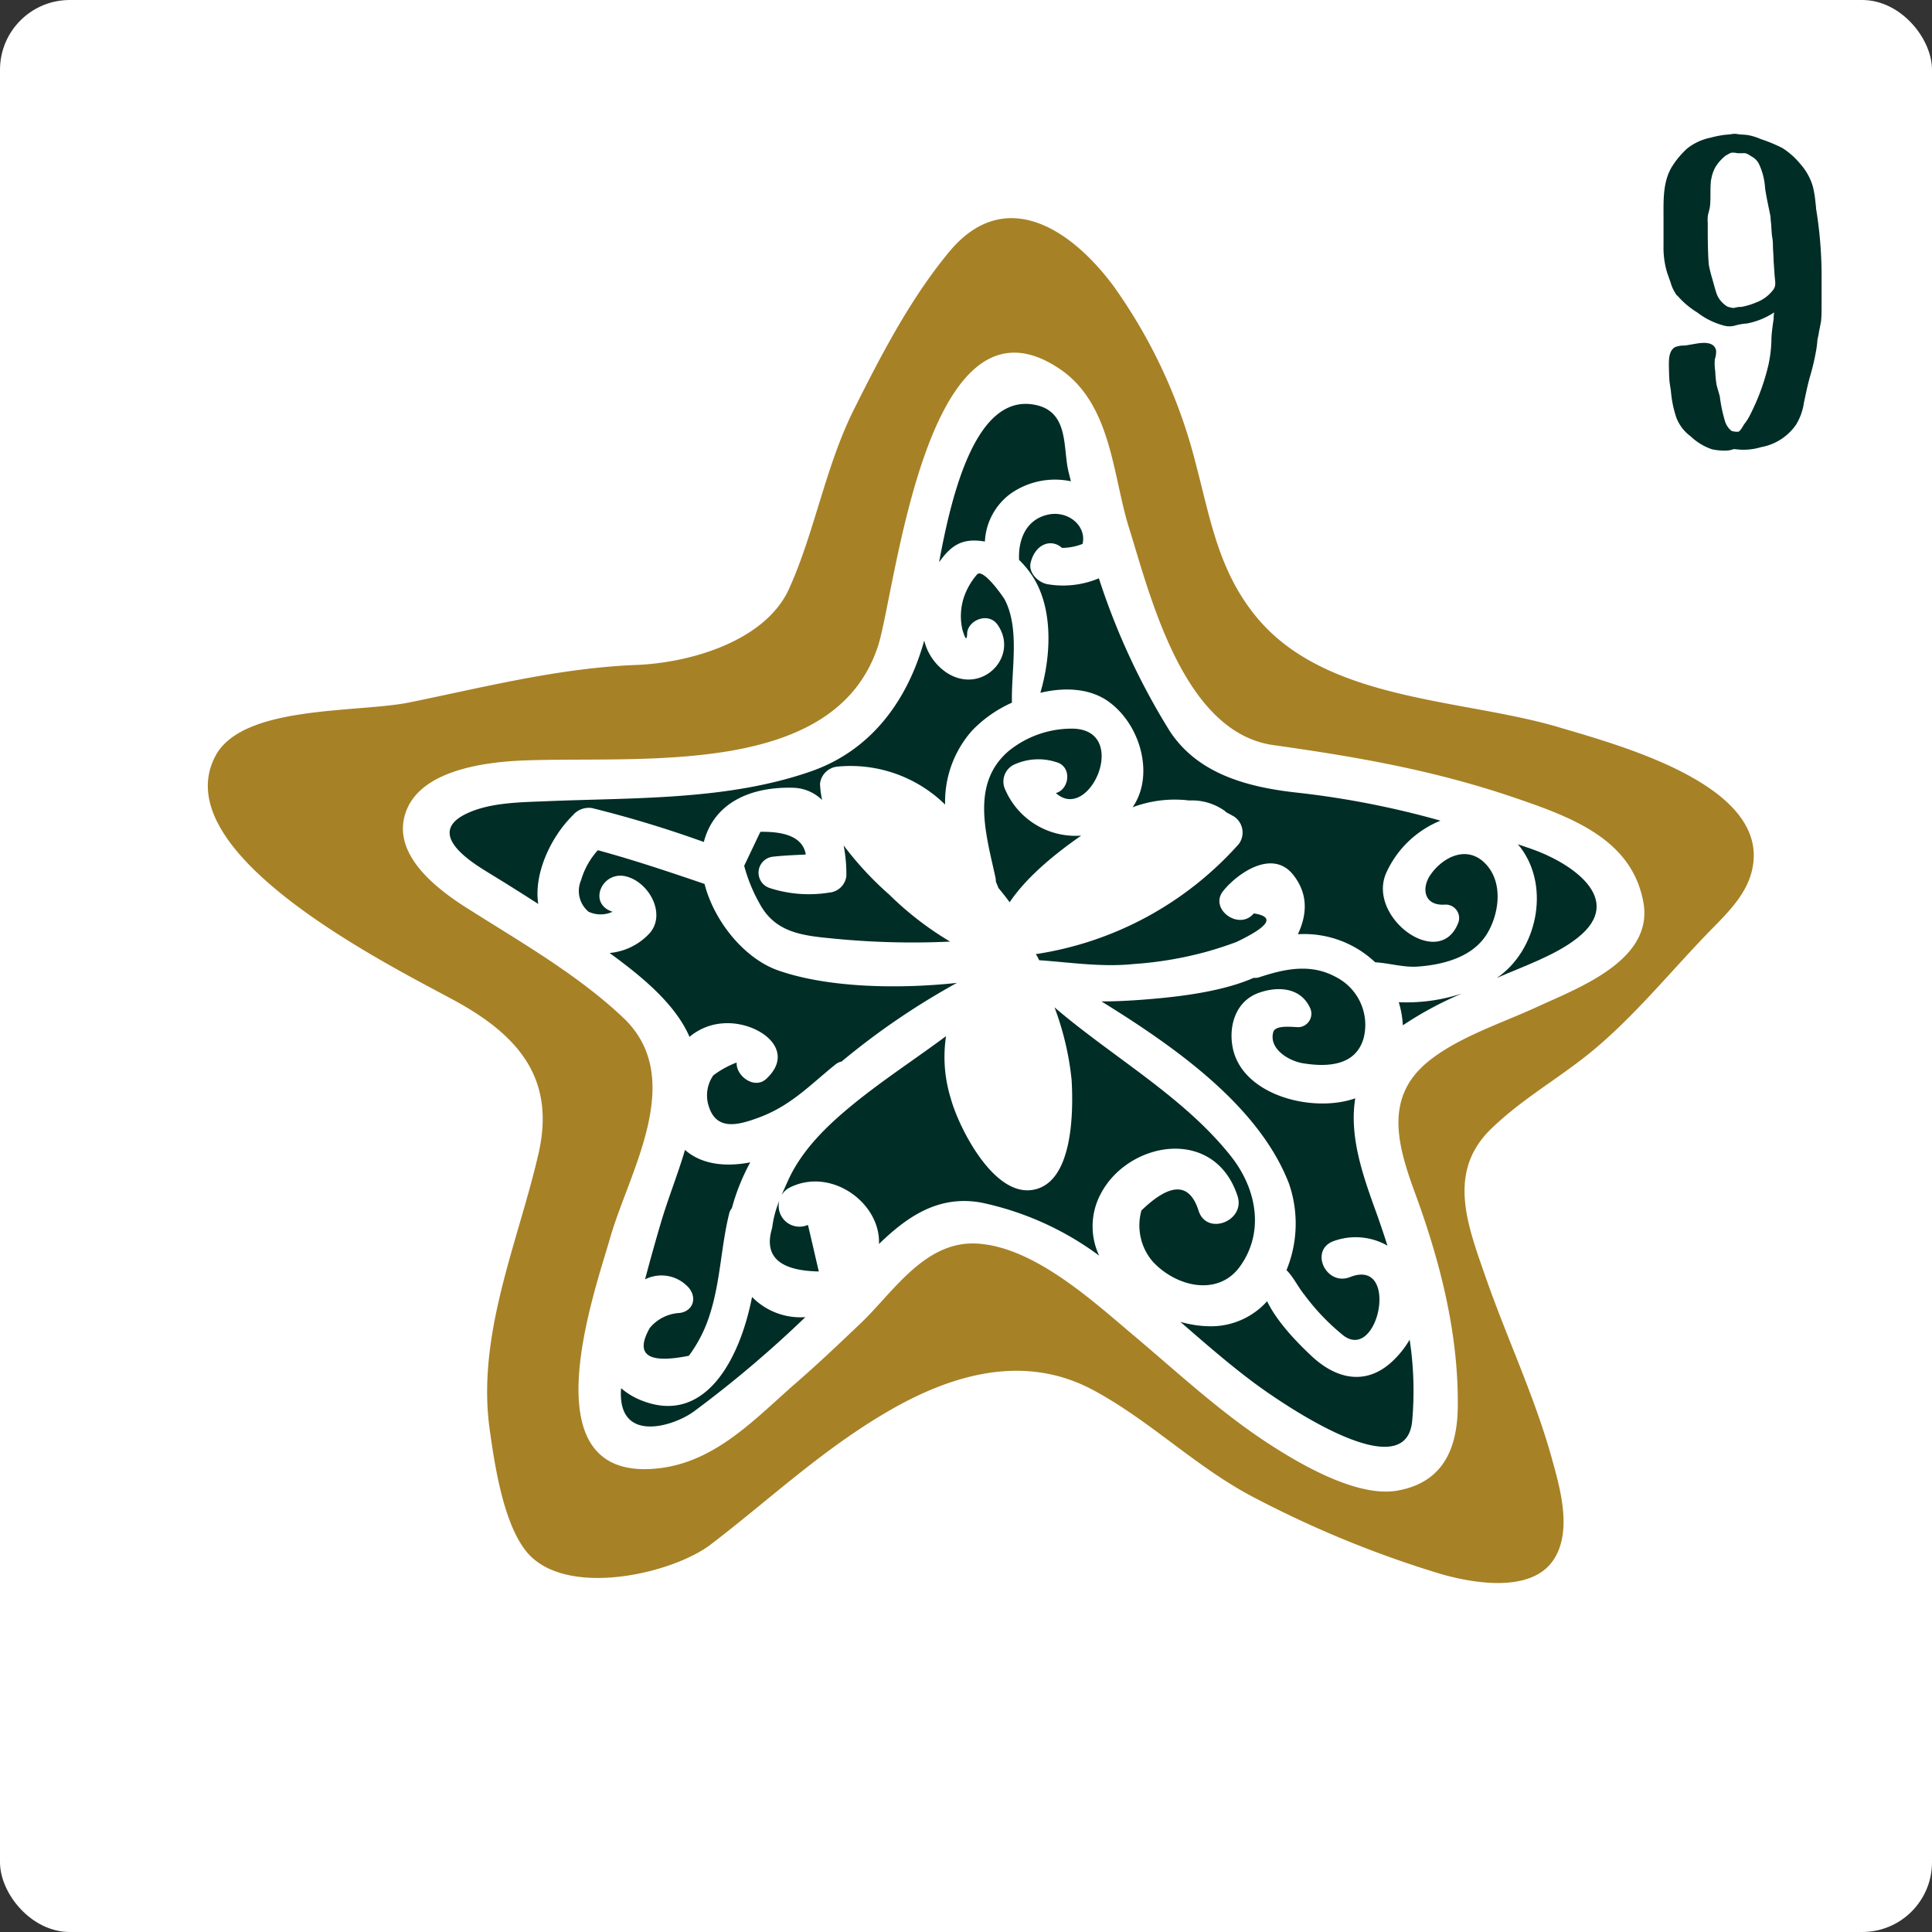 <svg xmlns="http://www.w3.org/2000/svg" viewBox="0 0 270 270"><rect x="0" y="0" width="270" height="270" fill="#333333" stroke="none"/><defs><style>.cls-1{fill:#fff;}.cls-2{fill:#002d26;}.cls-3{fill:#a78126;}</style></defs><g id="Capa_2" data-name="Capa 2"><g id="Home"><rect class="cls-1" width="270" height="270" rx="9.75"/><path class="cls-2" d="M242.65,18.71c.57.12,1.17.08,1.74.19a8.32,8.32,0,0,1,1.69.54,21.48,21.48,0,0,1,3,1.24A10.56,10.56,0,0,1,251.67,23a8.11,8.11,0,0,1,1.66,3,14.08,14.08,0,0,1,.35,1.94l.11,1,0,.16a58.48,58.48,0,0,1,.78,9l0,4.57c0,.75,0,1.51-.08,2.26l-.29,1.49v-.13c0,.49-.22,1-.23,1.45a13.45,13.45,0,0,1-.22,1.55,31.87,31.87,0,0,1-.84,3.47c-.32,1.18-.57,2.38-.82,3.58A8,8,0,0,1,251,59.35a7.56,7.56,0,0,1-4.89,3.14,8.42,8.42,0,0,1-3.45.3c-.18,0-.27-.06-.44,0l-.42.12a4.25,4.25,0,0,1-.87.06,7.83,7.83,0,0,1-1.67-.18,8.06,8.06,0,0,1-3-1.82,5.82,5.82,0,0,1-2-2.64,15.69,15.69,0,0,1-.74-3.59c-.06-.54-.18-1.07-.22-1.62s-.05-1.21-.07-1.81c0-.93-.07-2.23.84-2.79a3.54,3.54,0,0,1,1.41-.23L237.2,48c.93-.14,2.39-.24,2.63,1a3.41,3.41,0,0,1-.18,1.22,7.19,7.19,0,0,0,.06,1.67,15.78,15.78,0,0,0,.17,1.82c.13.58.33,1.14.47,1.72a20.51,20.51,0,0,0,.76,3.56,2.86,2.86,0,0,0,.86,1.22,2.38,2.38,0,0,0,1,.12c.4-.26.6-.84.9-1.2a7.63,7.63,0,0,0,.78-1.29,30.56,30.56,0,0,0,2.51-6.93,18.15,18.15,0,0,0,.4-3.45c0-.66.1-1.31.18-2l.13-.9a3.33,3.33,0,0,0,0-.37l.07-.53a10.4,10.4,0,0,1-3.81,1.55,7.66,7.66,0,0,0-1.52.25,3,3,0,0,1-1.84,0,10.43,10.43,0,0,1-3.57-1.79,11.81,11.81,0,0,1-2.88-2.47l.09.13c-.07,0-.23-.29-.26-.34a5.22,5.22,0,0,1-.67-1.48L233,38.15a12.07,12.07,0,0,1-.52-3.82V30.39c0-2.35-.11-4.89,1.12-7a12,12,0,0,1,2.21-2.66,7.87,7.87,0,0,1,3.28-1.5,15.27,15.27,0,0,1,1.88-.38l.87-.08a2.81,2.81,0,0,1,.82-.06Zm-.7,2.63a3.62,3.62,0,0,0-.77.43l.19-.18a6.16,6.16,0,0,0-1.67,1.82,5.53,5.53,0,0,0-.46,1.19l-.15.71,0,.15c-.1,1.1,0,2.21-.11,3.3-.05.51-.25,1-.32,1.5a7.24,7.24,0,0,0,0,.94c0,1.95,0,3.86.14,5.76a19.33,19.33,0,0,0,.52,2.09c.18.65.35,1.31.58,2a3.39,3.39,0,0,0,.82,1.26,3.69,3.69,0,0,0,.66.52A2.94,2.94,0,0,0,242,43c.25.1.66-.06.94-.09s.45,0,.67-.07a9.51,9.51,0,0,0,1.81-.57,5.32,5.32,0,0,0,2.43-1.82c.36-.6.25-.88.15-2l-.14-2.06c0-.68-.08-1.36-.09-2a6.85,6.85,0,0,0-.06-1l-.05-.29c-.08-.61-.1-1.22-.14-1.84a8.16,8.16,0,0,1-.09-1.1v.09c-.26-1.33-.58-2.67-.76-4a9.1,9.1,0,0,0-.85-3.33,2.37,2.37,0,0,0-.94-1c-.38-.21-.75-.54-1.18-.52a7.34,7.34,0,0,1-.94,0A2.38,2.38,0,0,0,242,21.34Z"/><path class="cls-3" d="M217.73,101.6c-13.57-4-32.47-3.57-42.19-15.43-5.28-6.44-6.41-13.75-8.42-21.33A73.47,73.47,0,0,0,155.63,40c-6.07-8.2-15.33-14.06-23-4.78-5.44,6.57-9.52,14.46-13.29,22-4,8-5.48,17.15-9.08,25.09C107,89.49,96.7,92.62,88.91,92.93c-10.76.42-21.13,3.08-31.67,5.23-7.29,1.49-23.35.32-27.14,7.5-7.15,13.57,24,29.07,33.29,34.09,9.47,5.12,14.22,11.29,11.85,21.55-2.88,12.45-8.64,25.25-6.81,38.44.66,4.71,1.84,12.84,5,16.92,5.24,6.82,20.45,3.36,25.93-.84,8.26-6.32,15.52-13.23,24.84-18.64,8.51-4.93,18.77-8.19,28.6-2.9,8.15,4.38,14.63,11.05,22.91,15.23A147.92,147.92,0,0,0,201.47,220c4.7,1.33,12.66,2.62,15.69-2.09,2.58-4,.88-9.92-.34-14.28-2.39-8.55-6.24-16.66-9.17-25.06-2.54-7.29-5.44-14.63.57-20.65,4.34-4.25,9.3-7,13.91-10.72,6.3-5.1,11.65-11.84,17.3-17.58,2.27-2.3,4.61-4.74,5.38-7.84C247.78,109.86,226.44,104.19,217.73,101.6Zm-2.86,39.09c-5,2.31-11.18,4.27-15.4,7.76-6.08,5.06-4.12,11.73-1.67,18.41,3.49,9.51,6,19.47,5.93,29.45,0,5.91-1.9,10.83-8.41,12-5.5,1-13.35-3.53-17.76-6.38-6.92-4.46-12.83-10-19.07-15.25-5.77-4.86-14-12.46-22-12.89-7.28-.39-11.7,6.86-16.21,11.14-3,2.86-6,5.71-9.15,8.44-5.48,4.78-11,10.85-18.93,11.81-18.88,2.28-9-24.86-6.88-32.36C88,163.6,96,150.65,87.09,142.22c-6.55-6.19-14.76-10.8-22.37-15.66-4.61-3-10.22-7.79-7.85-13.47,2.31-5.51,11-6.62,16.47-6.82,16.45-.6,43.25,2.42,49.34-15.91,2.48-7.48,6.68-51.46,25.42-38.8,7.27,4.91,7.39,14.94,9.68,22.2,3,9.61,7.59,28.6,20.18,30.37,11.78,1.66,22.52,3.52,33.88,7.41,7.95,2.72,16.23,5.81,17.82,14.54C231.14,134.15,220.72,138,214.87,140.69Z"/><path class="cls-2" d="M173.28,177c3.4-4.69,2.45-10.73-1.25-15.41-6.59-8.33-16.54-13.85-24.66-20.81a40.36,40.36,0,0,1,2.39,10.14c.24,4.13.32,14.71-5.68,15.4-5.46.62-10.18-9-11.21-12.82a19.59,19.59,0,0,1-.66-8.7c-4.28,3.19-8.8,6.12-12.91,9.47-3.69,3-7.27,6.45-9.21,10.8-.28.63-.58,1.28-.86,1.94a2.89,2.89,0,0,1,1.2-1.08c5.78-2.84,12.65,2.21,12.41,7.92,3.82-3.7,8.21-6.88,14.27-5.79a42.16,42.16,0,0,1,16.5,7.42,9.62,9.62,0,0,1,.22-8.64c3.85-7.37,15.91-9.51,19.12.31,1.13,3.46-4.25,5.6-5.43,2.1q-1.87-6-8-.09a7.75,7.75,0,0,0,1.57,7.14C164.35,179.84,170.22,181.24,173.28,177Z"/><path class="cls-2" d="M105.1,181.25c-1.73,8.87-6.68,18.05-15.56,14.42A9.68,9.68,0,0,1,86.8,194c-.59,7.75,7.19,5.42,10.15,3.27a158.2,158.2,0,0,0,15.6-13.2A9.45,9.45,0,0,1,105.1,181.25Z"/><path class="cls-2" d="M96,179.7c1.43,1.31,1.11,3.46-1,3.79a5.8,5.8,0,0,0-4.19,2.09q-3.18,5.63,5.46,3.89a19.38,19.38,0,0,0,3-6c1.43-4.59,1.5-9.32,2.65-13.94a1.89,1.89,0,0,1,.36-.69,29.34,29.34,0,0,1,2.57-6.4c-3.49.68-6.83.29-9.12-1.74-1,3.41-2.36,6.76-3.36,10.15-.78,2.64-1.52,5.28-2.22,7.94A5.09,5.09,0,0,1,96,179.7Z"/><path class="cls-2" d="M197,187.22a13.1,13.1,0,0,1-2.18,2.8c-3.64,3.62-7.89,2.92-11.57-.55-1.89-1.77-4.75-4.68-6.17-7.62a10.53,10.53,0,0,1-7.93,3.5,15.47,15.47,0,0,1-4.19-.62c3.31,2.88,6.61,5.76,10.13,8.4s21.32,15.07,22.26,5.49A47.46,47.46,0,0,0,197,187.22Z"/><path class="cls-2" d="M107.09,150.77c-1.66,1.54-4.26-.41-4.14-2.28a13,13,0,0,0-3.27,1.8,4.9,4.9,0,0,0-.64,4.28c1.06,3.47,4.07,2.69,6.9,1.65,4.57-1.66,7.25-4.59,10.84-7.48a1.9,1.9,0,0,1,.82-.38,102.78,102.78,0,0,1,16.13-11c-7.91.86-17.92.73-24.95-1.73-4.81-1.68-9-6.94-10.32-12.1-4.94-1.68-9.87-3.34-14.91-4.71A10.64,10.64,0,0,0,81.21,123a3.77,3.77,0,0,0,1.05,4.42,4,4,0,0,0,3.35,0c-3.57-1.13-1.43-5.89,2-4.91,3.24.91,5.54,5.41,3.09,8a8.62,8.62,0,0,1-5.51,2.67c4.27,3.12,9.13,7,11.17,11.72a8.13,8.13,0,0,1,4.73-1.89C105.91,142.67,111.49,146.69,107.09,150.77Z"/><path class="cls-2" d="M181.54,143.55c-.85,0-3.31-.37-3.6.69-.64,2.3,2.09,4,4.13,4.35,3.66.6,7.46.26,8.51-3.55a7.5,7.5,0,0,0-3.81-8.46c-3.6-2-7.26-1.17-10.81,0a1.75,1.75,0,0,1-.75.07c-4.19,1.86-9.92,2.56-13.62,2.9-2.44.22-5,.4-7.66.4,10.47,6.47,22.06,14.69,26.21,25.47a17.11,17.11,0,0,1-.35,12.08c1,1,1.53,2.24,2.51,3.46a31.05,31.05,0,0,0,5.47,5.7c4.93,3.66,7.83-10.92.91-8.19-3.35,1.32-5.71-3.7-2.37-5a9,9,0,0,1,7.59.61c-.55-1.71-1.12-3.41-1.72-5.06-1.89-5.2-3.61-10.43-2.78-15.53-6,2.12-15.94-.45-17.15-7.2-.54-2.94.43-6.31,3.56-7.5,2.7-1,5.93-.84,7.27,2.06A1.89,1.89,0,0,1,181.54,143.55Z"/><path class="cls-2" d="M137.64,75.68A8.84,8.84,0,0,1,141.22,69a10.78,10.78,0,0,1,8.44-1.74c-.12-.51-.26-1-.38-1.54-.73-3.29.08-8.23-4.66-9.15-8.07-1.57-11.51,11.82-13.38,22C132.91,76.24,134.43,75.13,137.64,75.68Z"/><path class="cls-2" d="M142.42,78.25a13.39,13.39,0,0,1,1.82,2.19c3,4.53,2.67,11.23,1.15,16.38,3.25-.77,6.62-.66,9.2,1,4.73,3.11,6.86,10.45,3.69,15a16.69,16.69,0,0,1,7.91-.95,7.87,7.87,0,0,1,4.94,1.43c.1.07.17.16.26.23.36.19.72.38,1.08.59a2.69,2.69,0,0,1,.64,3.85,47.49,47.49,0,0,1-28.35,15.37,5.36,5.36,0,0,1,.46.85c4.41.31,8.8,1,13.26.53A51.64,51.64,0,0,0,168.64,133q2.1-.59,4.14-1.35,6.94-3.31,2.44-4c-2.05,2.47-6.29-.61-4.28-3.13,1.84-2.32,6.82-6,9.79-2.26,2.16,2.73,1.91,5.63.65,8.3a14.44,14.44,0,0,1,10.8,3.92c2,.12,4,.75,6,.6,3.74-.28,7.73-1.41,9.67-4.64,1.62-2.7,2.3-7.06-.24-9.72s-5.91-1-7.66,1.48c-1.32,1.85-1,4.36,1.88,4.23a1.88,1.88,0,0,1,2,2.43c-2.55,7-13.11-.81-10-7.09a14.14,14.14,0,0,1,7.48-7.08,124.29,124.29,0,0,0-19.8-3.89c-6.95-.74-14.1-2.54-18.08-8.7a96.84,96.84,0,0,1-9.86-21.28,12.91,12.91,0,0,1-7.08.84c-1.35-.19-2.79-1.58-2.46-3,.68-2.79,3-3.37,4.38-2.09a7.85,7.85,0,0,0,2.88-.56c.59-2.5-2-4.73-4.88-4.08C143.33,72.64,142.28,75.5,142.42,78.25Z"/><path class="cls-2" d="M110.81,110.09a6,6,0,0,1,4.08,1.71,13.16,13.16,0,0,1-.29-2.28,2.71,2.71,0,0,1,2.48-2.39,18.89,18.89,0,0,1,15,5.31,15,15,0,0,1,3.79-10.36,17.72,17.72,0,0,1,5.55-3.88c-.12-4.53,1.14-10.25-1-14.39-.16-.32-3.07-4.53-3.89-3.51a9.49,9.49,0,0,0-1.89,3.38,8.49,8.49,0,0,0-.15,4.28c.43,1.49.66,1.62.68.4.26-1.78,3.05-2.85,4.28-1,3,4.41-2.23,9.81-7.12,6.67a7.61,7.61,0,0,1-3.17-4.51c-2.26,8.17-7.29,15.38-16,18.34-11.62,4-24.45,3.6-36.78,4.11-3.63.15-7.86.17-11.13,1.71-6,2.82.8,6.93,3.09,8.33s4.61,2.85,6.88,4.32c-.65-4.25,1.77-9.38,4.84-12.4a2.92,2.92,0,0,1,2.68-1,157.81,157.81,0,0,1,15.62,4.74C99.76,112.28,104.75,109.93,110.81,110.09Z"/><path class="cls-2" d="M114.43,177.69c-.51-2.17-1-4.34-1.52-6.51a2.91,2.91,0,0,1-4-3.38,14.48,14.48,0,0,0-1,3.8Q106.1,177.53,114.43,177.69Z"/><path class="cls-2" d="M204.35,138.83a24.82,24.82,0,0,1-8.87,1.23,13.53,13.53,0,0,1,.57,3.23A49.32,49.32,0,0,1,204.35,138.83Z"/><path class="cls-2" d="M108.06,119.72c1.52-.17,3-.22,4.55-.3-.36-2.18-2.46-3.24-6.35-3.17L104,121a22.5,22.5,0,0,0,2.18,5.32c2.17,4,5.92,4.43,10.12,4.83a112.29,112.29,0,0,0,16.48.44,44.59,44.59,0,0,1-8.5-6.56,45.82,45.82,0,0,1-6.38-6.88,20.81,20.81,0,0,1,.38,4.28,2.63,2.63,0,0,1-2.4,2.31,17.72,17.72,0,0,1-8.29-.63A2.25,2.25,0,0,1,108.06,119.72Z"/><path class="cls-2" d="M209.18,136.67c3.78-1.66,8.22-3.16,11.33-5.64,6.74-5.38-1-10.51-6.62-12.44-.59-.21-1.18-.4-1.77-.6.13.16.26.3.39.47C216.72,124.05,214.76,132.91,209.18,136.67Z"/><path class="cls-2" d="M139.17,123.2c.12.29.25.59.36.89.53.64,1.05,1.29,1.57,2,2.47-3.68,6.66-7,10-9.31a10.71,10.71,0,0,1-10.61-6.41,2.63,2.63,0,0,1,1.45-3.61,8.1,8.1,0,0,1,5.68-.25c2.16.59,1.88,3.58.13,4.26l-.19.06c4.67,4.24,10.4-8.77,2.42-9a14,14,0,0,0-9,3.11c-5.38,4.58-3.18,11.62-1.87,17.66A2.25,2.25,0,0,1,139.17,123.2Z"/></g></g></svg>